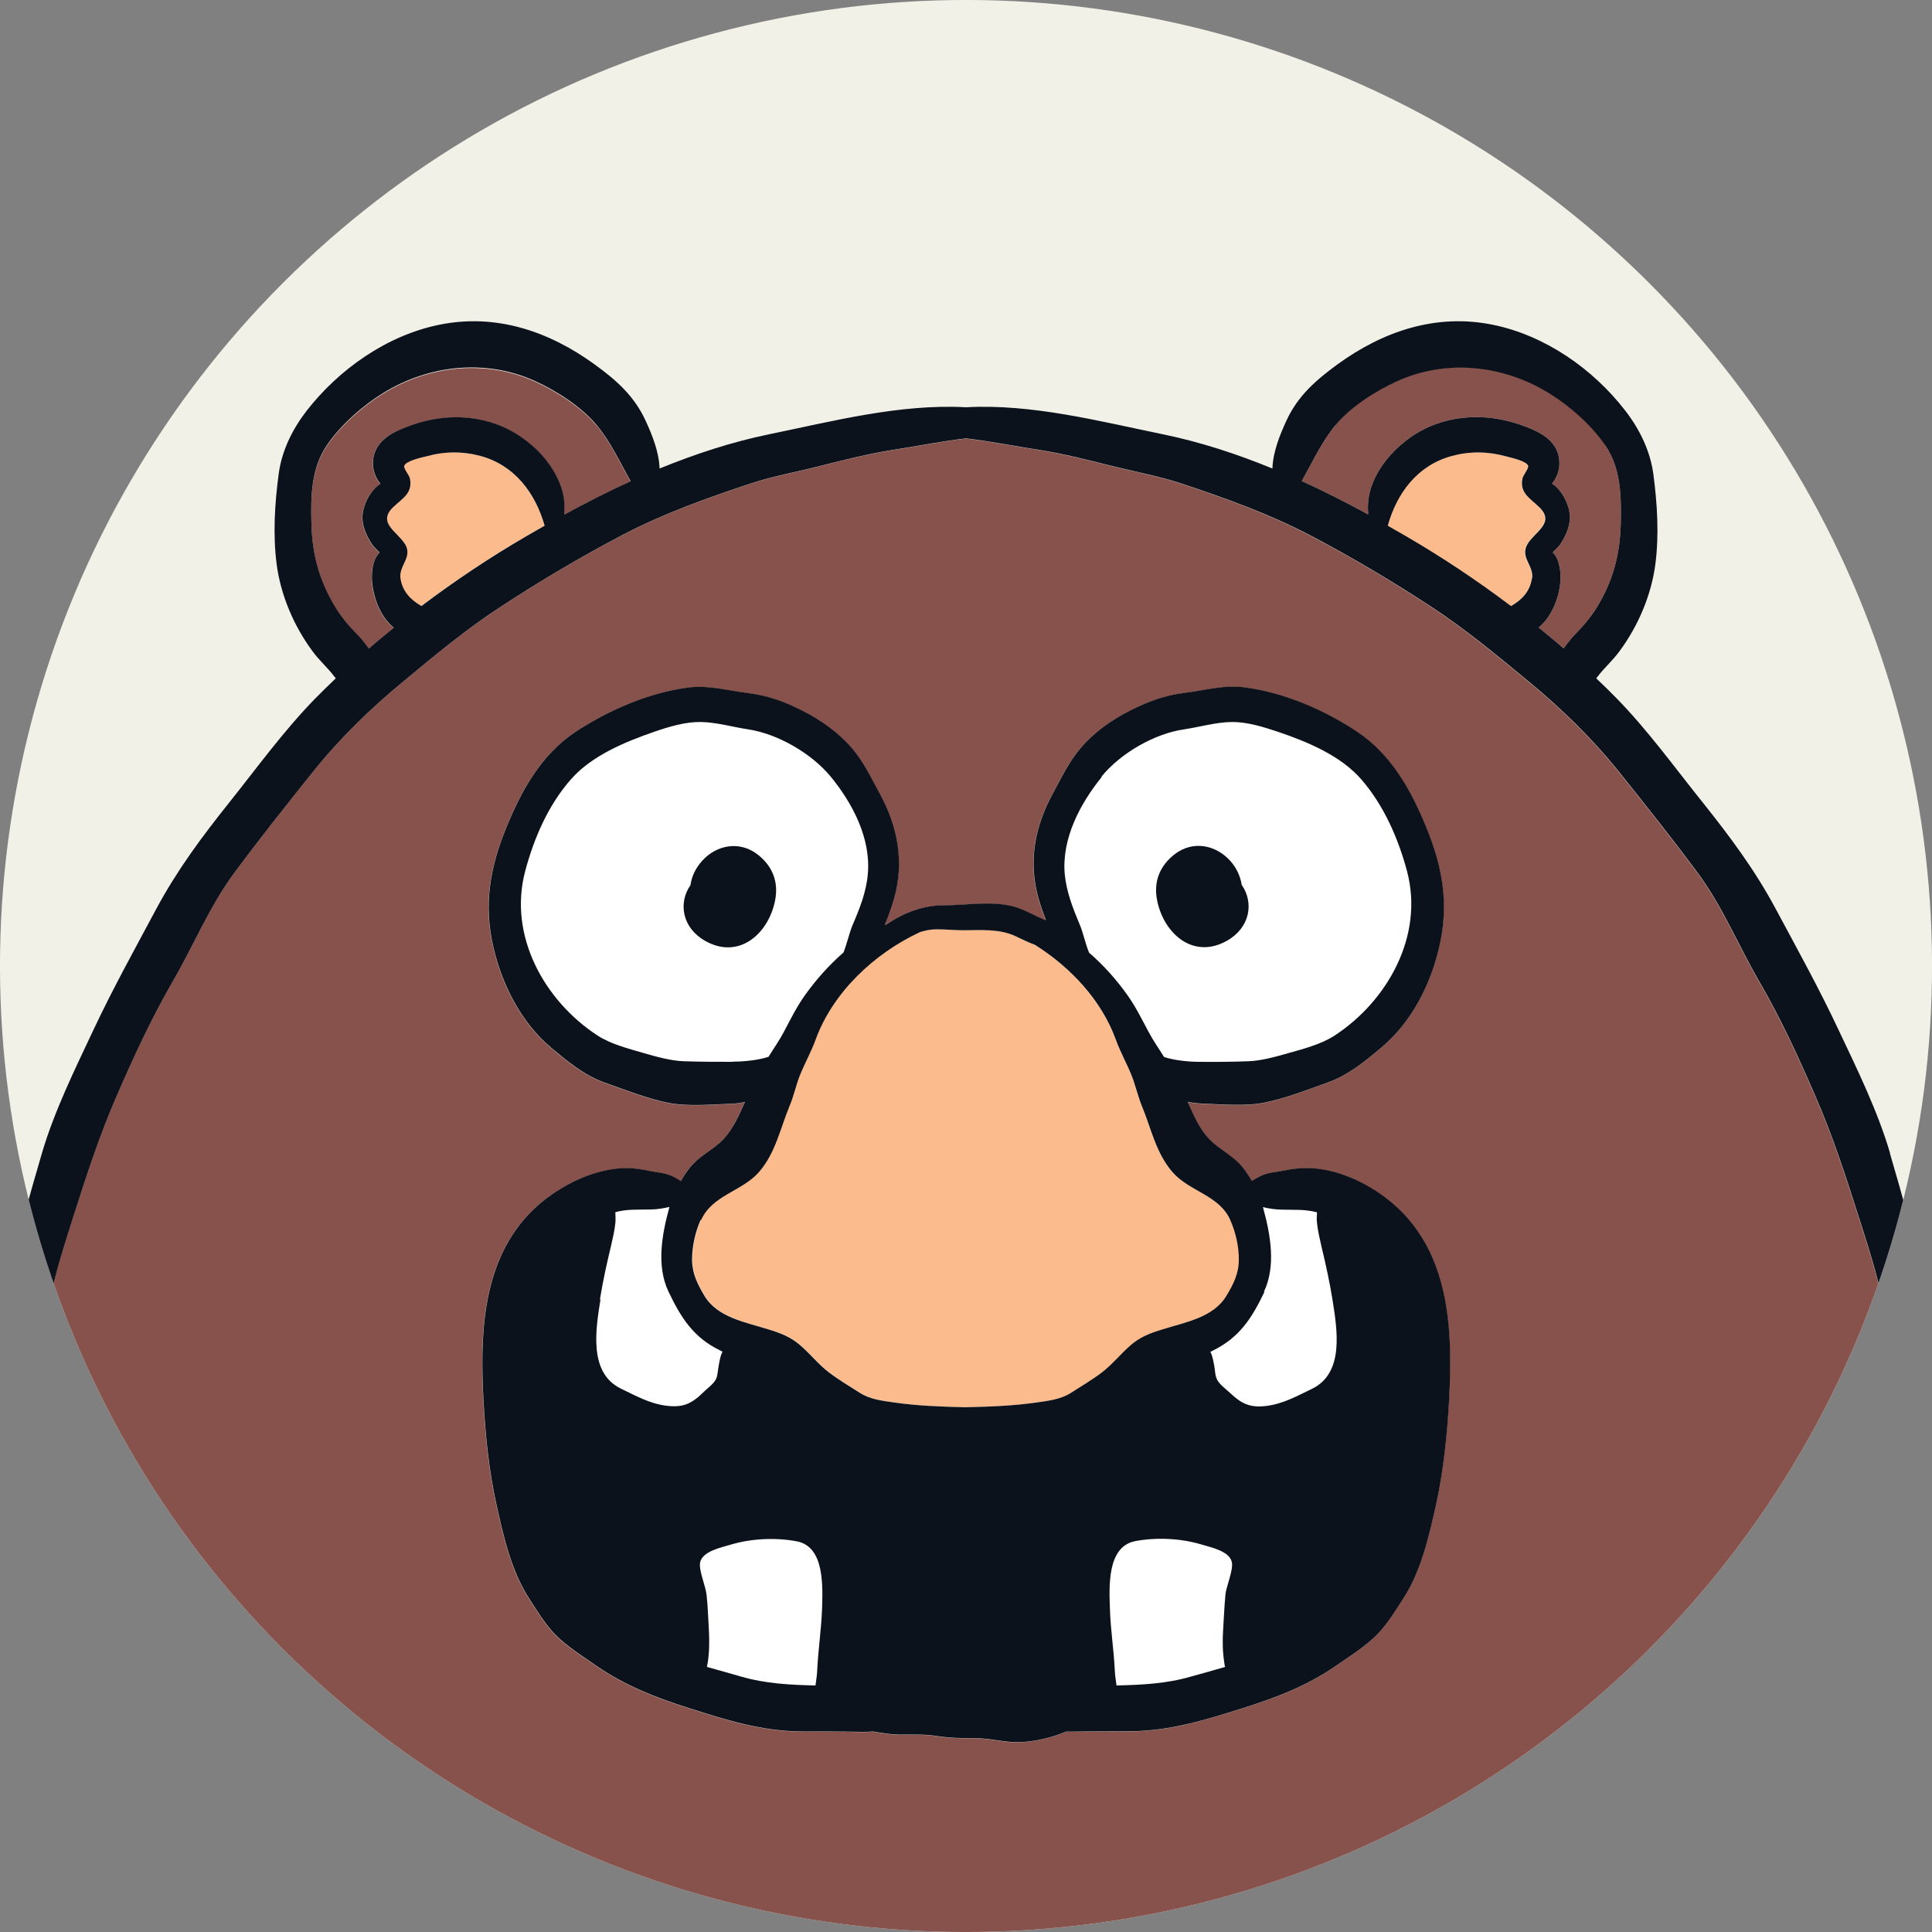 <?xml version="1.0" encoding="UTF-8"?>
<svg id="Layer_1" data-name="Layer 1" xmlns="http://www.w3.org/2000/svg" xmlns:xlink="http://www.w3.org/1999/xlink" viewBox="0 0 100 100">
  <rect x="0" y="0" width="100" height="100" fill="#808080" stroke="none"/>
  <defs>
    <style>
      .cls-1 {
        fill: #fff;
      }

      .cls-2 {
        fill: #fbbb8c;
      }

      .cls-3 {
        fill: #0c121c;
      }

      .cls-4 {
        fill: #f2f1e7;
      }

      .cls-5 {
        clip-path: url(#clippath);
      }

      .cls-6 {
        fill: none;
      }

      .cls-7 {
        fill: #88524c;
      }
    </style>
    <clipPath id="clippath">
      <circle class="cls-6" cx="50" cy="50" r="50" transform="translate(-20.71 50) rotate(-45)"/>
    </clipPath>
  </defs>
  <g class="cls-5">
    <circle class="cls-4" cx="50" cy="50" r="50" transform="translate(-20.71 50) rotate(-45)"/>
    <g>
      <g>
        <path class="cls-2" d="m63.7,63.15c.28.64.45,1.37.44,2.06,0,.72-.28,1.26-.64,1.86-.67,1.12-2.1,1.36-3.28,1.73-.63.19-1.18.39-1.68.83-.52.45-.94.99-1.49,1.41-.5.38-1.06.71-1.59,1.05-.53.34-1.15.41-1.76.5-1.25.18-2.46.22-3.71.25-1.24-.03-2.45-.07-3.71-.25-.61-.09-1.23-.16-1.76-.5-.53-.34-1.09-.67-1.59-1.05-.54-.41-.97-.96-1.49-1.41-.51-.44-1.05-.64-1.68-.83-1.18-.37-2.61-.61-3.28-1.73-.36-.61-.63-1.14-.64-1.86,0-.69.16-1.42.44-2.06.58-1.3,2.12-1.48,3-2.49.86-1,1.09-2.24,1.58-3.42.22-.52.33-1.08.54-1.6.25-.62.58-1.2.81-1.84.89-2.43,3.02-4.45,5.41-5.56.27-.08.54-.14.86-.14.46,0,.91.05,1.37.05.91,0,1.86-.09,2.71.31.32.15.65.32.99.44,1.87,1.17,3.46,2.89,4.19,4.9.23.64.56,1.22.81,1.84.21.52.33,1.08.54,1.6.49,1.18.72,2.42,1.58,3.42.88,1.02,2.42,1.19,3,2.49Z"/>
        <path class="cls-2" d="m79.65,26.25c.84.81-.22,1.27-.6,1.9-.42.7.34,1.12.23,1.8-.11.69-.54,1.11-1.08,1.42-1.75-1.32-3.58-2.54-5.44-3.62-.31-.18-.62-.36-.94-.54.47-1.69,1.54-3.13,3.32-3.61.92-.25,1.87-.24,2.8.02.21.06,1.07.23,1.15.5.03.11-.26.49-.29.62-.18.77.38,1.04.86,1.51Z"/>
        <path class="cls-2" d="m28.17,27.21c-.32.18-.63.36-.94.54-1.86,1.08-3.69,2.3-5.44,3.62-.54-.32-.97-.73-1.08-1.42-.11-.68.65-1.1.23-1.8-.38-.63-1.44-1.09-.6-1.9.48-.46,1.04-.73.86-1.51-.03-.13-.33-.51-.29-.62.08-.27.94-.45,1.15-.5.92-.26,1.87-.27,2.8-.02,1.77.48,2.84,1.92,3.32,3.61Z"/>
        <path class="cls-7" d="m30.89,22.03c.7.85,1.19,1.9,1.74,2.89-1.17.53-2.32,1.12-3.44,1.73.06-.66-.02-1.25-.38-1.96-.41-.82-1.05-1.51-1.8-2.03-1.67-1.18-3.8-1.33-5.71-.65-.76.27-1.66.64-1.93,1.48-.12.37-.1.77.05,1.13.06.15.15.3.26.43-.55.34-.95,1.2-.93,1.79.01.46.22.91.46,1.29.11.18.28.33.43.48-.06.07-.11.13-.14.17-.16.24-.23.56-.25.84-.05.56.06,1.14.27,1.66.2.49.48.92.85,1.22-.43.35-.87.71-1.29,1.08-.04-.05-.08-.1-.12-.16-.14-.18-.27-.36-.43-.52-.46-.46-.83-.89-1.17-1.44-.83-1.35-1.2-2.73-1.24-4.31-.04-1.4-.02-2.86.79-4.06.71-1.05,1.83-2.04,2.91-2.71,2.38-1.47,5.33-1.79,7.89-.62,1.12.51,2.4,1.34,3.19,2.29Z"/>
        <path class="cls-7" d="m83.1,23.07c.81,1.2.82,2.65.79,4.06-.04,1.58-.41,2.96-1.24,4.31-.35.56-.72.98-1.17,1.44-.16.16-.29.35-.43.52-.04.06-.07.11-.12.16-.42-.37-.85-.72-1.29-1.08.37-.3.65-.73.85-1.22.21-.52.32-1.1.27-1.66-.03-.29-.1-.6-.25-.84-.02-.03-.08-.1-.14-.17.15-.16.33-.31.43-.48.24-.38.44-.83.46-1.29.02-.58-.38-1.45-.93-1.79.11-.12.19-.28.26-.43.15-.35.16-.76.05-1.13-.27-.84-1.16-1.21-1.93-1.48-1.9-.67-4.03-.53-5.71.65-.75.53-1.38,1.21-1.8,2.03-.35.71-.44,1.3-.38,1.96-1.12-.61-2.27-1.2-3.44-1.73.55-.98,1.03-2.03,1.74-2.89.79-.96,2.07-1.78,3.19-2.29,2.56-1.17,5.51-.85,7.89.62,1.08.67,2.2,1.66,2.91,2.71Z"/>
        <path class="cls-1" d="m41.25,79.78c1.45.28,1.33,2.37,1.3,3.51-.04,1.06-.2,2.1-.25,3.16-.01.28-.06.55-.09.8-1.3-.03-2.57-.09-3.85-.46-.58-.17-1.17-.33-1.77-.5.01-.07.02-.14.04-.21.09-.58.09-1.14.06-1.73-.04-.6-.05-1.21-.12-1.8-.04-.43-.42-1.28-.33-1.68.13-.57,1.08-.76,1.58-.91,1.07-.32,2.33-.38,3.43-.17Z"/>
        <path class="cls-1" d="m63.76,80.86c.09.4-.29,1.26-.33,1.68-.06.6-.08,1.2-.12,1.8-.04.59-.03,1.14.06,1.73.01.07.02.14.04.21-.6.18-1.19.34-1.77.5-1.27.37-2.55.43-3.85.46-.03-.25-.08-.52-.09-.8-.05-1.05-.22-2.1-.25-3.16-.04-1.14-.16-3.22,1.29-3.51,1.1-.21,2.36-.15,3.43.17.5.15,1.45.34,1.58.91Z"/>
        <path class="cls-1" d="m68.95,67.27c.25,1.57.62,3.81-1.07,4.62-.77.37-1.48.77-2.34.88-.85.11-1.3-.11-1.89-.67-.22-.21-.59-.46-.7-.75-.08-.18-.08-.45-.12-.65-.05-.25-.08-.5-.2-.73l.14-.07c1.38-.68,2.02-1.7,2.66-3.04.63-1.32.34-2.95-.03-4.3,0-.03-.02-.05-.02-.08.32.08.64.12.95.13.67.02,1.22-.03,1.85.14-.01.18-.03.37,0,.56.04.41.14.81.23,1.21.22.91.42,1.83.57,2.75Z"/>
        <path class="cls-1" d="m37.24,69.91l.14.07c-.12.22-.15.47-.2.73-.04.19-.05.47-.12.65-.12.29-.49.53-.7.75-.59.57-1.04.78-1.89.67-.87-.11-1.57-.51-2.34-.88-1.69-.81-1.32-3.05-1.07-4.62.15-.92.35-1.84.57-2.75.09-.4.19-.8.23-1.21.02-.19,0-.38,0-.56.63-.17,1.17-.12,1.85-.14.31,0,.63-.06.95-.13,0,.03-.02.05-.02.08-.37,1.35-.66,2.98-.03,4.3.64,1.34,1.28,2.37,2.66,3.04Z"/>
        <path class="cls-1" d="m72.82,45.11c.88,3.33-1,6.7-3.75,8.5-.71.46-1.62.69-2.43.92-.63.18-1.39.39-2.03.41-.83.03-1.71.04-2.54.03-.55,0-1.28-.07-1.83-.25-.27-.44-.57-.86-.81-1.32-.35-.65-.66-1.29-1.09-1.89-.56-.79-1.23-1.54-1.98-2.19-.19-.46-.31-1.04-.47-1.42-.36-.86-.7-1.71-.79-2.65-.16-1.83.79-3.64,1.92-5.03.98-1.21,2.74-2.23,4.28-2.45.79-.12,1.65-.37,2.45-.38.81-.01,1.63.25,2.39.5,1.53.52,3.26,1.23,4.34,2.48,1.16,1.34,1.91,3.06,2.36,4.75Zm-9.31,3.59c1.2-.68,1.4-1.97.76-2.89-.07-.45-.27-.88-.59-1.24-.76-.84-1.93-1.06-2.86-.36-.8.61-1.13,1.45-.92,2.44.36,1.71,1.88,3.03,3.61,2.05Z"/>
        <path class="cls-1" d="m42.99,40.21c1.14,1.39,2.08,3.2,1.92,5.03-.08.94-.42,1.79-.79,2.65-.16.38-.29.96-.47,1.42-.75.65-1.42,1.41-1.98,2.19-.43.6-.75,1.24-1.09,1.89-.24.46-.54.88-.81,1.32-.55.18-1.28.25-1.83.25-.83,0-1.71,0-2.54-.03-.64-.02-1.41-.23-2.03-.41-.81-.24-1.72-.46-2.43-.92-2.76-1.8-4.63-5.17-3.75-8.5.45-1.7,1.19-3.42,2.36-4.75,1.08-1.24,2.81-1.95,4.34-2.48.76-.26,1.58-.51,2.39-.5.8.01,1.65.26,2.45.38,1.54.23,3.29,1.25,4.28,2.45Zm-2.88,6.44c.21-.99-.12-1.83-.92-2.44-.93-.7-2.11-.48-2.86.36-.32.36-.53.79-.59,1.24-.64.92-.44,2.21.76,2.89,1.73.98,3.25-.34,3.61-2.05Z"/>
        <path class="cls-7" d="m97.7,69.6c.05,1.95-.29,4.28-1.33,5.97-2.19,3.59-5.02,6.68-7.98,9.64-1.55,1.55-3.11,3.11-4.75,4.55-1.6,1.4-3.29,2.84-5.09,3.98-3.7,2.34-7.41,4.56-11.5,6.16-2.12.83-4.29,1.37-6.49,1.97-.13.04-.26.07-.39.11-.92-.03-1.86.11-2.76.27-1.03.19-2.04.32-3.08.44-1.02.11-2.06-.07-3.09.07-1.04.15-1.98-.05-3.03-.05-2.15.01-4.39.05-6.51-.26-.23-.04-.46-.07-.69-.11-.52-.16-1.04-.33-1.57-.47-2.19-.6-4.36-1.14-6.49-1.97-4.09-1.61-7.8-3.82-11.5-6.16-1.8-1.14-3.49-2.57-5.09-3.98-1.64-1.44-3.21-3.01-4.75-4.55-2.96-2.96-5.79-6.05-7.98-9.64-1.03-1.69-1.37-4.01-1.33-5.97.06-2.25.82-4.51,1.49-6.63.68-2.14,1.35-4.2,2.25-6.26.87-2.01,1.8-4.01,2.89-5.9,1.08-1.86,1.9-3.88,3.18-5.61,1.31-1.77,2.7-3.52,4.08-5.24,1.37-1.72,2.98-3.28,4.68-4.68,1.63-1.35,3.26-2.71,5.03-3.86,2.03-1.33,4.12-2.57,6.27-3.7,2.13-1.12,4.38-1.92,6.66-2.68,1.18-.39,2.4-.6,3.6-.91,1.24-.31,2.48-.63,3.75-.83,1.24-.19,2.53-.45,3.81-.6,1.28.15,2.57.41,3.81.6,1.27.2,2.51.52,3.75.83,1.2.3,2.42.52,3.6.91,2.28.76,4.52,1.56,6.66,2.68,2.15,1.13,4.24,2.37,6.27,3.7,1.77,1.16,3.41,2.52,5.03,3.86,1.7,1.4,3.3,2.96,4.68,4.68,1.38,1.72,2.77,3.47,4.08,5.24,1.28,1.73,2.1,3.75,3.18,5.61,1.1,1.89,2.02,3.89,2.89,5.9.9,2.06,1.57,4.12,2.25,6.26.68,2.13,1.44,4.39,1.49,6.63Zm-22.71,2.96c.18-3.32.12-7.02-2.25-9.62-1.01-1.11-2.5-2.01-3.97-2.34-.81-.18-1.54-.17-2.34,0-.38.08-.77.09-1.13.25-.18.08-.35.19-.52.28-.13-.23-.28-.45-.44-.66-.44-.57-1.03-.85-1.56-1.31-.57-.49-.89-1.16-1.19-1.84-.04-.09-.09-.18-.13-.28.26.05.51.08.75.09,1.01.04,2.24.15,3.23-.05,1.13-.23,2.18-.65,3.27-1.04,1.07-.38,1.92-1.09,2.78-1.81,1.56-1.31,2.54-3.24,2.99-5.19.52-2.2.19-4.11-.66-6.19-.79-1.94-1.81-3.78-3.59-4.97-1.7-1.13-3.77-2.02-5.8-2.29-1.07-.15-2.06.15-3.11.28-1.05.13-1.92.45-2.86.93-.95.48-1.84,1.11-2.53,1.92-.61.71-1,1.54-1.44,2.35-.94,1.72-1.29,3.54-.74,5.47.08.28.21.67.38,1.1-.04-.01-.07-.03-.11-.04-.5-.2-.98-.5-1.5-.65-1.18-.34-2.5-.08-3.71-.08-1.04,0-2.06.39-2.92.98-.04.02-.08.03-.11.05.22-.52.38-1.02.48-1.35.55-1.92.2-3.75-.74-5.47-.44-.81-.83-1.64-1.44-2.35-.7-.81-1.59-1.44-2.53-1.92-.94-.48-1.8-.8-2.86-.93-1.05-.13-2.04-.42-3.11-.28-2.02.27-4.1,1.17-5.8,2.29-1.78,1.18-2.8,3.03-3.59,4.97-.85,2.08-1.17,3.99-.66,6.19.46,1.95,1.43,3.88,2.99,5.19.86.72,1.71,1.43,2.78,1.81,1.08.38,2.14.81,3.27,1.04.99.2,2.22.09,3.23.05.24,0,.5-.04.75-.09-.05.09-.09.18-.13.28-.3.67-.63,1.34-1.19,1.84-.53.46-1.12.74-1.56,1.31-.16.21-.31.43-.44.66-.17-.1-.33-.21-.52-.28-.36-.16-.75-.16-1.13-.25-.81-.18-1.53-.19-2.34,0-1.46.33-2.96,1.24-3.97,2.34-2.37,2.6-2.43,6.3-2.25,9.62.1,1.78.28,3.59.67,5.33.35,1.6.77,3.43,1.67,4.82.39.61.8,1.28,1.29,1.81.63.67,1.48,1.19,2.22,1.71,1.48,1.02,3.07,1.64,4.78,2.18,1.97.63,3.78,1.2,5.87,1.21,1.02,0,2.04,0,3.05.02.2,0,.4,0,.59-.02.44.07.88.15,1.33.16.66.01,1.29-.03,1.95.07.7.11,1.36.12,2.07.12.78,0,1.53.24,2.31.2.72-.03,1.57-.21,2.34-.54.09,0,.19,0,.28,0,1.02-.02,2.03-.01,3.05-.02,2.09-.02,3.91-.59,5.87-1.21,1.7-.54,3.3-1.15,4.78-2.18.75-.52,1.6-1.04,2.22-1.71.49-.53.9-1.2,1.29-1.81.9-1.39,1.31-3.22,1.67-4.82.38-1.74.57-3.55.67-5.33Z"/>
      </g>
      <g>
        <path class="cls-3" d="m97.83,59.69c-.64-2.18-1.7-4.34-2.67-6.39-1-2.13-2.13-4.17-3.24-6.24-1.08-2.02-2.37-3.75-3.8-5.54-1.46-1.82-2.81-3.7-4.44-5.37-.34-.35-.7-.7-1.06-1.04.03-.03.05-.06.08-.1.35-.46.79-.84,1.13-1.31.96-1.3,1.64-2.89,1.85-4.49.2-1.53.1-3.13-.1-4.65-.16-1.22-.71-2.34-1.46-3.31-1.67-2.16-4.15-3.89-6.85-4.44-2.93-.6-5.67.33-8.03,2.04-1.12.82-2.05,1.62-2.65,2.91-.36.78-.7,1.64-.73,2.49-1.83-.75-3.72-1.37-5.66-1.77-3.27-.67-6.79-1.59-10.2-1.4-3.41-.19-6.93.73-10.2,1.4-1.94.4-3.82,1.02-5.66,1.77-.03-.85-.37-1.71-.73-2.49-.6-1.29-1.53-2.1-2.65-2.91-2.36-1.71-5.1-2.64-8.03-2.04-2.7.55-5.17,2.29-6.85,4.44-.75.97-1.3,2.08-1.46,3.31-.2,1.52-.3,3.12-.1,4.65.21,1.6.89,3.19,1.85,4.49.34.47.78.85,1.13,1.31.02.03.05.06.08.1-.36.34-.71.69-1.06,1.04-1.63,1.67-2.99,3.55-4.44,5.37-1.43,1.79-2.71,3.51-3.8,5.54-1.11,2.08-2.24,4.11-3.24,6.24-.97,2.06-2.03,4.21-2.67,6.39-1.26,4.32-2.7,9.19-1.59,13.7,1.01,4.12,4.11,7.61,6.91,10.68,3.17,3.47,6.61,6.64,10.22,9.64,1.91,1.58,4.06,2.83,6.16,4.14,2.23,1.38,4.54,2.53,6.98,3.49,1.61.63,3.23,1.14,4.89,1.57.65.37,1.39.55,2.11.8,1.09.39,2.11.7,3.26.9,2.27.38,4.63.51,6.93.51,1.12,0,2.15.24,3.27.08,1.02-.15,2.05.05,3.07-.04,1.88-.16,3.68-.47,5.38-1.2.64-.14,1.29-.29,1.94-.43,2.55-.56,5.01-1.24,7.44-2.19,2.44-.96,4.75-2.11,6.98-3.49,2.11-1.3,4.25-2.55,6.16-4.14,3.61-3,7.05-6.16,10.22-9.64,2.8-3.07,5.9-6.56,6.91-10.68,1.11-4.5-.33-9.38-1.59-13.7Zm-28.72-37.66c.79-.96,2.07-1.78,3.19-2.29,2.56-1.17,5.51-.85,7.89.62,1.08.67,2.2,1.66,2.91,2.71.81,1.2.82,2.65.79,4.06-.04,1.58-.41,2.96-1.24,4.31-.35.56-.72.98-1.17,1.44-.16.16-.29.35-.43.52-.04.06-.07.11-.12.16-.42-.37-.85-.72-1.29-1.08.37-.3.65-.73.85-1.22.21-.52.32-1.1.27-1.66-.03-.29-.1-.6-.25-.84-.02-.03-.08-.1-.14-.17.15-.16.33-.31.43-.48.24-.38.44-.83.46-1.29.02-.58-.38-1.45-.93-1.79.11-.12.19-.28.26-.43.15-.35.16-.76.05-1.13-.27-.84-1.16-1.21-1.93-1.48-1.9-.67-4.03-.53-5.71.65-.75.53-1.38,1.21-1.8,2.03-.35.71-.44,1.3-.38,1.96-1.12-.61-2.27-1.2-3.44-1.73.55-.98,1.03-2.03,1.74-2.89Zm10.18,7.92c-.11.69-.54,1.11-1.08,1.42-1.75-1.32-3.58-2.54-5.44-3.62-.31-.18-.62-.36-.94-.54.47-1.69,1.54-3.13,3.32-3.61.92-.25,1.87-.24,2.8.02.21.06,1.07.23,1.15.5.03.11-.26.49-.29.62-.18.77.38,1.04.86,1.51.84.81-.22,1.27-.6,1.9-.42.7.34,1.12.23,1.8Zm-61.93,1.48c-.83-1.35-1.2-2.73-1.24-4.31-.04-1.4-.02-2.86.79-4.06.71-1.05,1.83-2.04,2.91-2.71,2.38-1.47,5.33-1.79,7.89-.62,1.12.51,2.4,1.34,3.19,2.29.7.85,1.19,1.9,1.74,2.89-1.17.53-2.32,1.12-3.44,1.73.06-.66-.02-1.25-.38-1.96-.41-.82-1.05-1.51-1.8-2.03-1.67-1.18-3.8-1.33-5.71-.65-.76.27-1.66.64-1.93,1.48-.12.37-.1.77.05,1.13.06.15.15.3.26.43-.55.34-.95,1.2-.93,1.79.01.46.22.91.46,1.29.11.18.28.33.43.48-.06.07-.11.13-.14.17-.16.24-.23.56-.25.84-.05.56.07,1.14.27,1.66.2.49.48.92.85,1.22-.43.35-.87.71-1.29,1.08-.04-.05-.08-.1-.12-.16-.14-.18-.27-.36-.43-.52-.46-.46-.83-.89-1.17-1.44Zm3.59-3.28c-.38-.63-1.44-1.09-.6-1.9.48-.46,1.04-.73.86-1.51-.03-.13-.33-.51-.29-.62.08-.27.94-.45,1.15-.5.92-.26,1.87-.27,2.8-.02,1.77.48,2.84,1.92,3.32,3.61-.32.18-.63.36-.94.54-1.86,1.08-3.69,2.3-5.44,3.62-.54-.32-.97-.73-1.08-1.42-.11-.68.65-1.1.23-1.8Zm75.43,47.41c-2.19,3.59-5.02,6.68-7.98,9.64-1.55,1.55-3.11,3.11-4.75,4.55-1.6,1.4-3.29,2.84-5.09,3.98-3.7,2.34-7.41,4.56-11.5,6.16-2.12.83-4.29,1.37-6.49,1.97-.13.04-.26.07-.39.11-.92-.03-1.86.11-2.76.27-1.03.19-2.04.32-3.08.44-1.02.11-2.06-.07-3.09.07-1.04.15-1.98-.05-3.03-.05-2.15.01-4.39.05-6.51-.26-.23-.04-.46-.07-.69-.11-.52-.16-1.04-.33-1.57-.47-2.19-.6-4.36-1.14-6.49-1.97-4.09-1.61-7.8-3.82-11.5-6.16-1.8-1.14-3.49-2.57-5.09-3.98-1.64-1.44-3.21-3.01-4.75-4.55-2.96-2.96-5.79-6.05-7.98-9.64-1.03-1.69-1.37-4.01-1.33-5.97.06-2.25.82-4.51,1.49-6.63.68-2.14,1.35-4.2,2.25-6.26.87-2.01,1.8-4.01,2.89-5.9,1.08-1.86,1.9-3.88,3.18-5.61,1.31-1.77,2.7-3.52,4.08-5.24,1.37-1.72,2.98-3.28,4.68-4.68,1.63-1.35,3.26-2.71,5.03-3.86,2.03-1.33,4.12-2.57,6.27-3.7,2.13-1.12,4.38-1.92,6.66-2.68,1.18-.39,2.4-.6,3.6-.91,1.24-.31,2.48-.63,3.75-.83,1.24-.19,2.53-.45,3.81-.6,1.28.15,2.57.41,3.81.6,1.27.2,2.51.52,3.75.83,1.2.3,2.42.52,3.6.91,2.28.76,4.52,1.56,6.66,2.68,2.15,1.13,4.24,2.37,6.27,3.7,1.77,1.16,3.41,2.52,5.03,3.86,1.7,1.4,3.3,2.96,4.68,4.68,1.38,1.72,2.77,3.47,4.08,5.24,1.28,1.73,2.1,3.75,3.18,5.61,1.1,1.89,2.02,3.89,2.89,5.9.9,2.06,1.57,4.12,2.25,6.26.68,2.13,1.44,4.39,1.49,6.63.05,1.95-.29,4.28-1.33,5.97Z"/>
        <path class="cls-3" d="m68.78,60.59c-.81-.18-1.54-.17-2.34,0-.38.08-.77.09-1.13.25-.18.08-.35.19-.52.28-.13-.23-.28-.45-.44-.66-.44-.57-1.03-.85-1.56-1.31-.57-.49-.89-1.16-1.19-1.84-.04-.09-.09-.18-.13-.28.26.05.51.08.75.09,1.01.04,2.24.15,3.23-.05,1.13-.23,2.18-.65,3.27-1.04,1.07-.38,1.92-1.09,2.78-1.81,1.56-1.31,2.54-3.24,2.99-5.19.52-2.2.19-4.11-.66-6.19-.79-1.94-1.81-3.78-3.59-4.97-1.7-1.13-3.77-2.02-5.8-2.29-1.07-.15-2.06.15-3.11.28-1.05.13-1.92.45-2.86.93-.95.48-1.84,1.11-2.53,1.92-.61.71-1,1.54-1.44,2.35-.94,1.72-1.29,3.54-.74,5.47.08.28.21.67.38,1.1-.04-.01-.07-.03-.11-.04-.5-.2-.98-.5-1.5-.65-1.18-.34-2.5-.08-3.71-.08-1.04,0-2.06.39-2.92.98-.04.02-.08.03-.11.05.22-.52.38-1.02.48-1.35.55-1.92.2-3.75-.74-5.47-.44-.81-.83-1.64-1.44-2.35-.7-.81-1.59-1.44-2.53-1.92-.94-.48-1.8-.8-2.86-.93-1.05-.13-2.04-.42-3.11-.28-2.02.27-4.1,1.17-5.8,2.29-1.78,1.18-2.8,3.03-3.59,4.97-.85,2.08-1.17,3.99-.66,6.19.46,1.95,1.43,3.88,2.99,5.19.86.72,1.71,1.43,2.78,1.81,1.08.38,2.14.81,3.27,1.04.99.2,2.22.09,3.23.05.24,0,.5-.04.75-.09-.05.09-.09.18-.13.28-.3.67-.63,1.34-1.19,1.84-.53.46-1.12.74-1.56,1.31-.16.21-.31.43-.44.66-.17-.1-.33-.21-.52-.28-.36-.16-.75-.16-1.13-.25-.81-.18-1.53-.19-2.34,0-1.46.33-2.96,1.24-3.97,2.34-2.37,2.6-2.43,6.3-2.25,9.62.1,1.78.28,3.59.67,5.33.35,1.6.77,3.43,1.67,4.82.39.61.8,1.28,1.29,1.81.63.67,1.48,1.19,2.22,1.71,1.48,1.02,3.07,1.64,4.78,2.18,1.97.63,3.78,1.2,5.87,1.21,1.02,0,2.04,0,3.05.02.2,0,.4,0,.59-.02.44.07.88.15,1.33.16.66.01,1.29-.03,1.95.07.7.11,1.36.12,2.07.12.78,0,1.53.24,2.31.2.72-.03,1.57-.21,2.34-.54.09,0,.19,0,.28,0,1.02-.02,2.03-.01,3.05-.02,2.09-.02,3.91-.59,5.87-1.21,1.7-.54,3.3-1.15,4.78-2.18.75-.52,1.6-1.04,2.22-1.71.49-.53.9-1.2,1.29-1.81.9-1.39,1.31-3.22,1.67-4.82.38-1.74.57-3.55.67-5.33.18-3.32.12-7.02-2.25-9.62-1.01-1.11-2.5-2.01-3.97-2.34Zm-3.36,6.27c.63-1.32.34-2.95-.03-4.3,0-.03-.02-.05-.02-.08.32.08.64.12.95.13.67.02,1.22-.03,1.85.14-.01.18-.03.37,0,.56.04.41.14.81.23,1.21.22.91.42,1.83.57,2.75.25,1.57.62,3.81-1.07,4.62-.77.37-1.48.77-2.34.88-.85.11-1.3-.11-1.89-.67-.22-.21-.59-.46-.7-.75-.08-.18-.08-.45-.12-.65-.05-.25-.08-.5-.2-.73l.14-.07c1.38-.68,2.02-1.7,2.66-3.04Zm-8.41-26.66c.98-1.21,2.74-2.23,4.28-2.45.79-.12,1.65-.37,2.45-.38.81-.01,1.63.25,2.39.5,1.53.52,3.26,1.23,4.34,2.48,1.16,1.34,1.91,3.06,2.36,4.75.88,3.33-1,6.7-3.75,8.5-.71.46-1.62.69-2.43.92-.63.18-1.39.39-2.03.41-.83.03-1.71.04-2.54.03-.55,0-1.28-.07-1.83-.25-.27-.44-.57-.86-.81-1.32-.35-.65-.66-1.29-1.09-1.89-.56-.79-1.23-1.54-1.98-2.19-.19-.46-.31-1.04-.47-1.42-.36-.86-.7-1.71-.79-2.65-.16-1.83.79-3.64,1.92-5.03Zm-19.08,14.76c-.83,0-1.71,0-2.54-.03-.64-.02-1.41-.23-2.03-.41-.81-.24-1.72-.46-2.43-.92-2.76-1.8-4.63-5.17-3.75-8.5.45-1.7,1.19-3.42,2.36-4.75,1.08-1.24,2.81-1.95,4.34-2.48.76-.26,1.58-.51,2.39-.5.8.01,1.65.26,2.45.38,1.54.23,3.29,1.25,4.28,2.45,1.14,1.39,2.08,3.2,1.92,5.03-.08.94-.42,1.79-.79,2.65-.16.38-.29.96-.47,1.42-.75.65-1.42,1.41-1.98,2.19-.43.6-.75,1.24-1.09,1.89-.24.46-.54.88-.81,1.32-.55.18-1.28.25-1.83.25Zm-1.64,8.19c.58-1.3,2.12-1.48,3-2.49.86-1,1.09-2.24,1.58-3.42.22-.52.33-1.08.54-1.6.25-.62.58-1.2.81-1.84.89-2.43,3.02-4.45,5.41-5.56.27-.08.54-.14.86-.14.46,0,.91.05,1.37.05.91,0,1.86-.09,2.71.31.32.15.65.32.99.44,1.87,1.17,3.46,2.89,4.19,4.9.23.64.56,1.22.81,1.84.21.52.33,1.08.54,1.6.49,1.18.72,2.42,1.58,3.42.88,1.02,2.42,1.19,3,2.49.28.64.45,1.37.44,2.06,0,.72-.28,1.26-.64,1.86-.67,1.12-2.1,1.36-3.28,1.73-.63.19-1.18.39-1.68.83-.52.45-.94.99-1.49,1.41-.5.38-1.06.71-1.59,1.05-.53.34-1.15.41-1.76.5-1.25.18-2.46.22-3.71.25-1.24-.03-2.45-.07-3.71-.25-.62-.09-1.23-.16-1.76-.5-.53-.34-1.09-.67-1.59-1.05-.54-.41-.97-.96-1.49-1.41-.51-.44-1.05-.64-1.68-.83-1.18-.37-2.61-.61-3.28-1.73-.36-.61-.63-1.14-.64-1.86,0-.69.16-1.42.44-2.06Zm-5.24,4.11c.15-.92.35-1.84.57-2.75.09-.4.19-.8.23-1.21.02-.19,0-.38,0-.56.63-.17,1.17-.12,1.85-.14.31,0,.63-.06.95-.13,0,.03-.02.05-.02.08-.37,1.35-.66,2.98-.03,4.3.64,1.34,1.28,2.37,2.66,3.04l.14.07c-.12.22-.15.47-.2.73-.04.19-.05.47-.12.65-.12.29-.49.53-.7.75-.59.57-1.04.78-1.89.67-.87-.11-1.57-.51-2.34-.88-1.69-.81-1.32-3.05-1.07-4.62Zm11.5,16.02c-.04,1.06-.2,2.1-.25,3.16-.01.28-.06.55-.09.8-1.3-.03-2.57-.09-3.85-.46-.58-.17-1.17-.33-1.77-.5.01-.07.02-.14.04-.21.09-.58.09-1.14.06-1.73-.04-.6-.05-1.21-.12-1.8-.04-.43-.42-1.28-.33-1.68.13-.57,1.08-.76,1.58-.91,1.07-.32,2.33-.38,3.43-.17,1.45.28,1.33,2.37,1.3,3.51Zm20.88-.74c-.06.6-.08,1.2-.12,1.8-.04.59-.03,1.14.06,1.73.01.07.02.14.04.21-.6.18-1.19.34-1.77.5-1.27.37-2.55.43-3.85.46-.03-.25-.08-.52-.09-.8-.05-1.05-.22-2.1-.25-3.16-.04-1.14-.16-3.22,1.3-3.51,1.1-.21,2.36-.15,3.43.17.5.15,1.45.34,1.58.91.09.4-.29,1.26-.33,1.68Z"/>
        <path class="cls-3" d="m63.51,48.69c1.2-.68,1.4-1.97.76-2.89-.07-.45-.27-.88-.59-1.24-.76-.84-1.93-1.06-2.86-.36-.8.61-1.13,1.45-.92,2.44.36,1.71,1.88,3.03,3.61,2.05Z"/>
        <path class="cls-3" d="m39.19,44.21c-.93-.7-2.11-.48-2.86.36-.32.36-.53.79-.59,1.24-.64.92-.44,2.21.76,2.89,1.73.98,3.25-.34,3.61-2.05.21-.99-.12-1.83-.92-2.44Z"/>
      </g>
    </g>
  </g>
</svg>